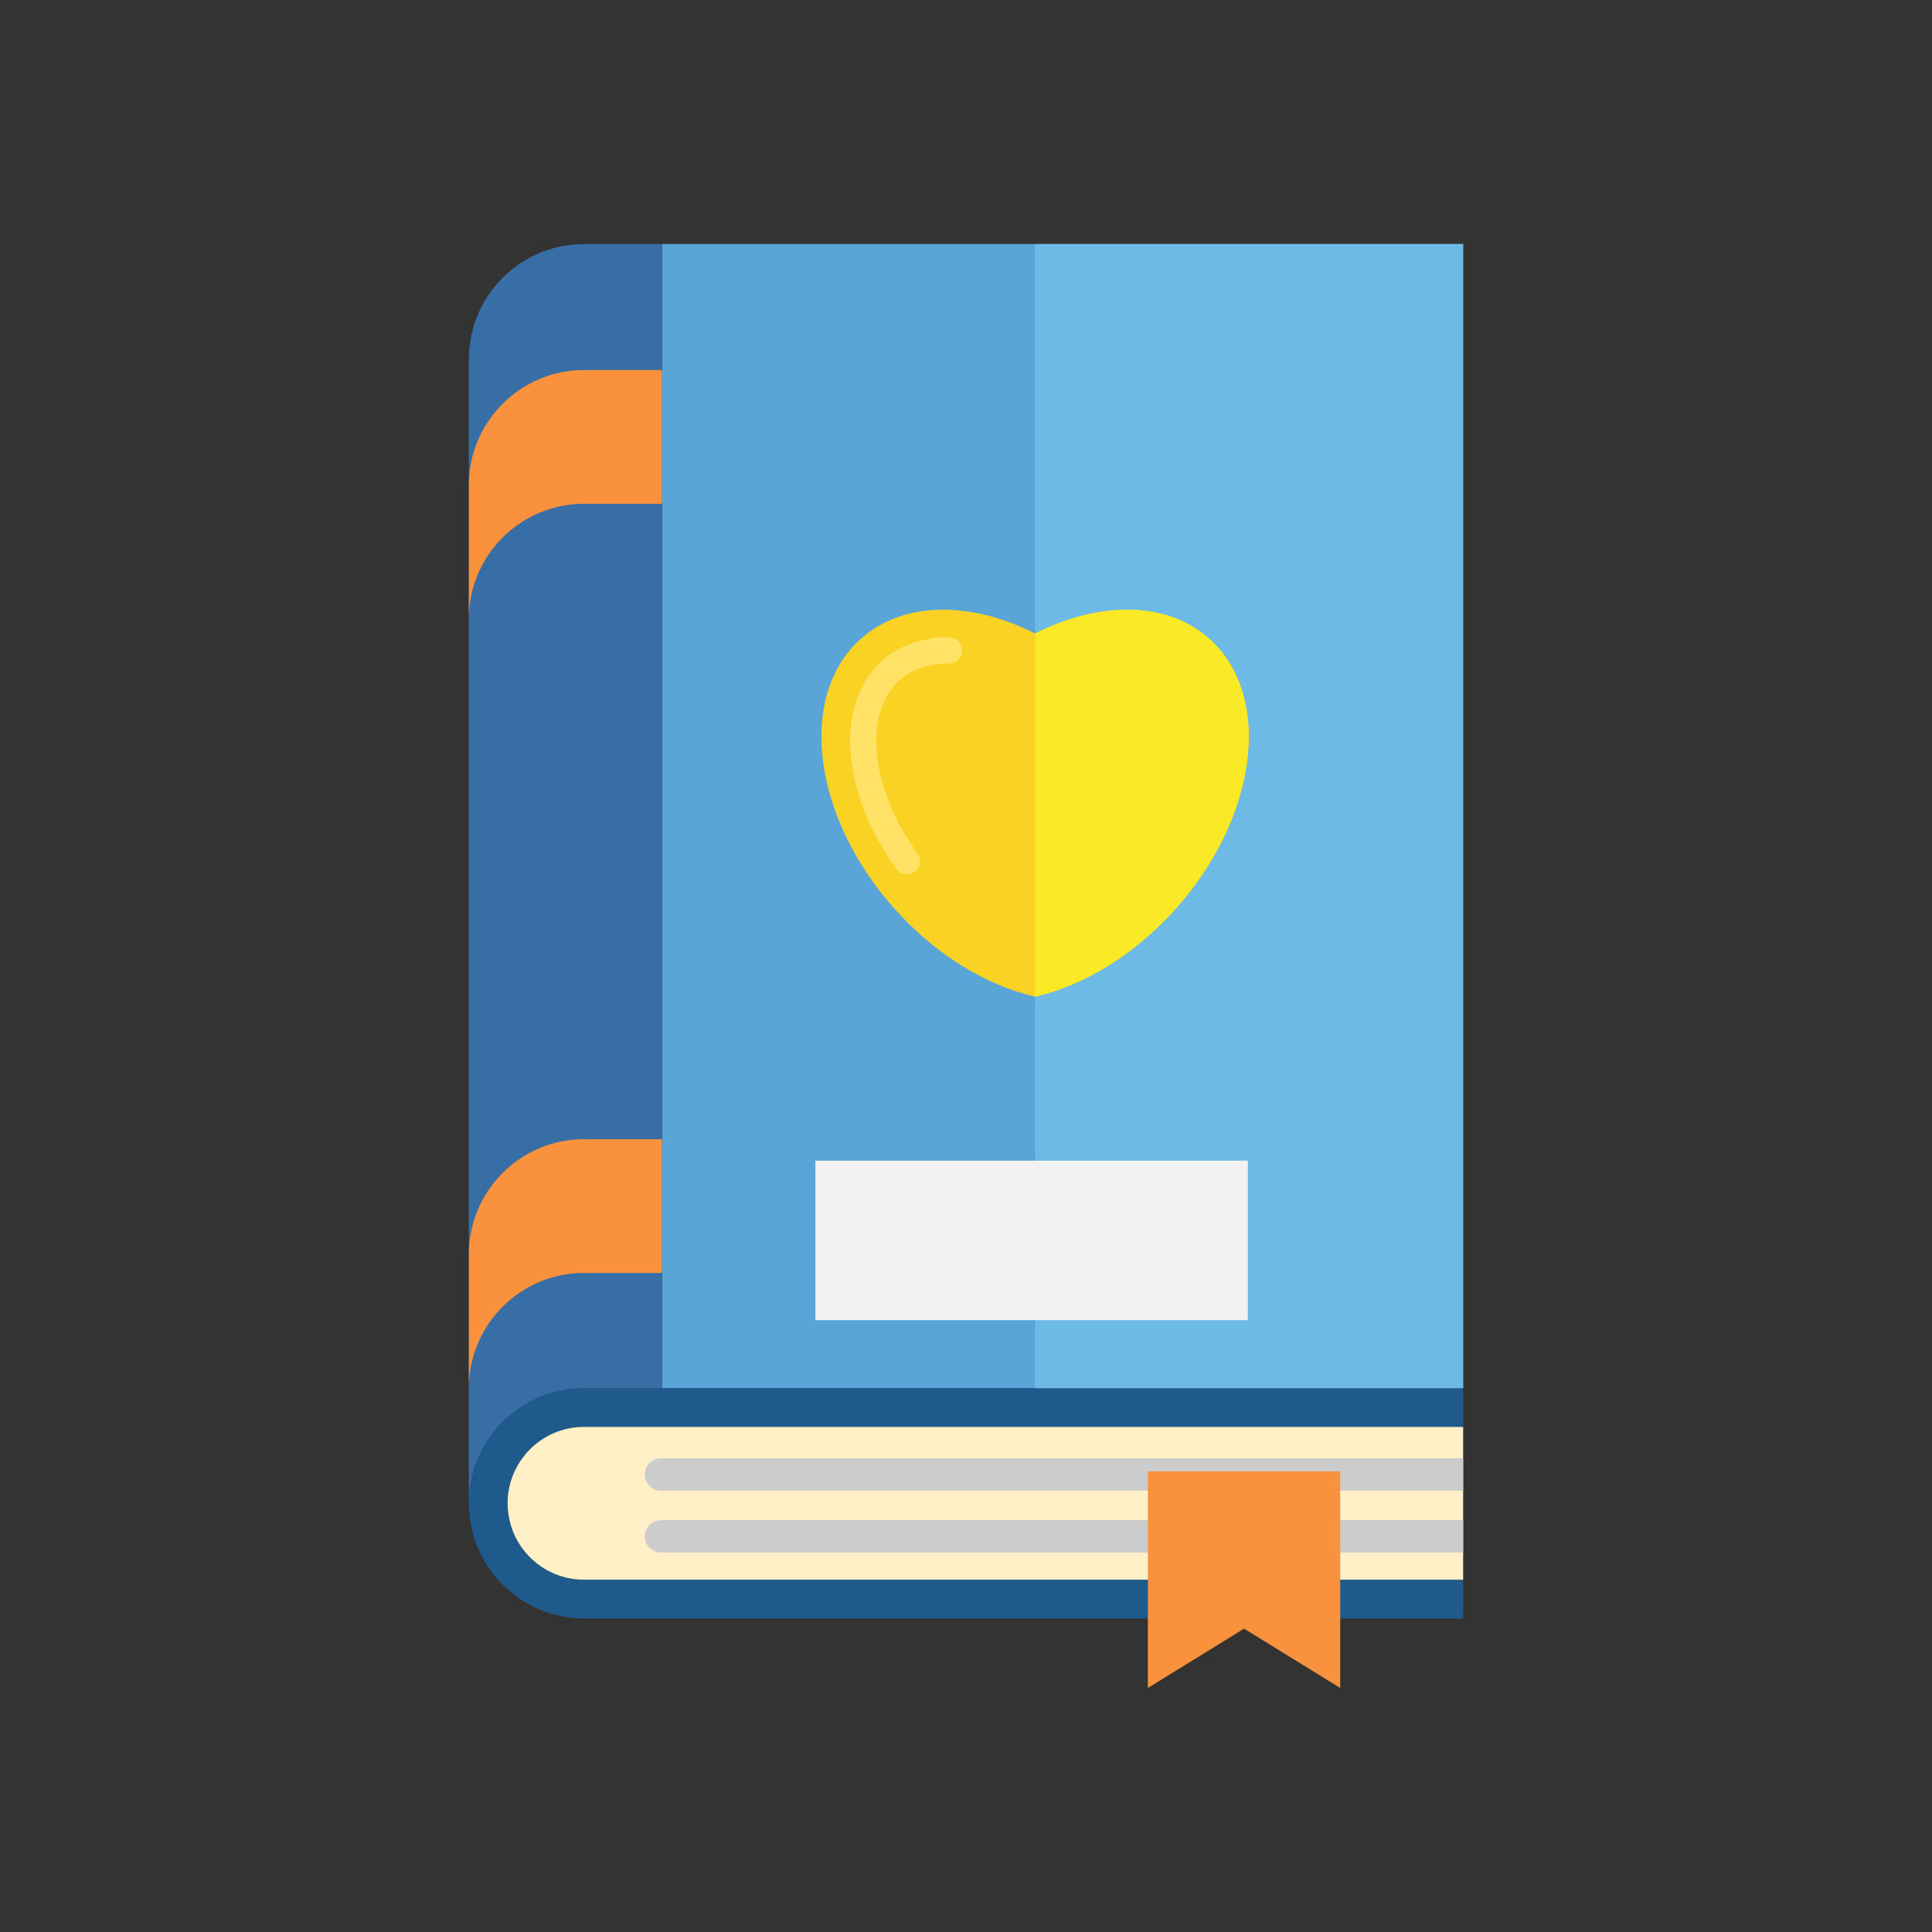 <?xml version="1.0" encoding="UTF-8"?><svg id="a" xmlns="http://www.w3.org/2000/svg" viewBox="0 0 512 512"><rect x="0" y="0" width="512" height="512" fill="#333333" stroke="none"/><defs><style>.b{fill:#fad223;}.c{fill:#5aa5d7;}.d{fill:#376ea5;}.e{fill:#fa913c;}.f{fill:#ccc;}.g{fill:none;stroke:#ffe266;stroke-linecap:round;stroke-miterlimit:10;stroke-width:6.94px;}.h{fill:#6cbae5;}.i{fill:#1e5a8c;}.j{fill:#f9e926;}.k{fill:#f2f2f2;}.l{fill:#fff0c8;}</style></defs><path class="i" d="M140.45,384.07c-3.66,3.67-5.93,8.73-5.93,14.32,0,11.18,9.07,20.25,20.25,20.25h232.98v10.27H154.77c-16.84,0-30.52-13.7-30.52-30.52s13.69-30.52,30.52-30.52h232.98v10.27H154.77c-5.59,0-10.65,2.27-14.32,5.93Z"/><rect class="c" x="175.45" y="64.67" width="212.3" height="303.2"/><path class="d" d="M175.45,64.67V367.87h-20.68c-16.84,0-30.52,13.69-30.52,30.52V95.2c0-16.83,13.69-30.52,30.52-30.52h20.68Z"/><path class="e" d="M175.45,98.06v35.45h-20.68c-16.84,0-30.52,13.7-30.52,30.52v-35.44c0-16.83,13.68-30.53,30.52-30.53h20.68Z"/><path class="e" d="M175.45,301.9v35.45h-20.68c-16.84,0-30.52,13.7-30.52,30.52v-35.44c0-16.83,13.68-30.53,30.52-30.53h20.68Z"/><path class="l" d="M387.75,378.14v40.5H154.77c-6.2,0-11.76-2.79-15.47-7.19-2.07-2.44-3.56-5.38-4.28-8.61-.33-1.43-.5-2.92-.5-4.45,0-1.13,.09-2.25,.27-3.33,.53-3.19,1.8-6.12,3.63-8.61,.62-.85,1.29-1.64,2.03-2.38,3.67-3.66,8.73-5.93,14.32-5.93h232.98Z"/><path class="f" d="M387.75,386.45v8.61H175.17c-2.38,0-4.3-1.93-4.3-4.3h0c0-2.38,1.93-4.31,4.3-4.31h212.58Z"/><path class="f" d="M387.75,402.84v8.61H175.17c-2.38,0-4.3-1.93-4.3-4.3h0c0-2.38,1.93-4.3,4.3-4.3h212.58Z"/><polygon class="e" points="355.17 447.33 329.69 431.61 304.2 447.33 304.2 389.92 355.17 389.92 355.17 447.33"/><rect class="h" x="274.31" y="64.67" width="113.44" height="303.2"/><g><path class="b" d="M317.09,233.97c-1.62,2.25-3.38,4.46-5.29,6.61-11.05,12.48-24.61,20.59-37.49,23.55-12.87-2.96-26.43-11.07-37.48-23.55-1.91-2.15-3.68-4.36-5.3-6.61-16.87-23.33-18.73-51.1-3.32-64.75,11.32-10.03,29.1-9.89,46.1-1.34,17.01-8.55,34.78-8.69,46.1,1.34,15.41,13.65,13.56,41.42-3.32,64.75Z"/><path class="g" d="M240.35,228.24c-4.34-5.99-7.48-12.28-9.39-18.38-4.11-13.13-2.52-25.43,5.17-32.24,3.89-3.45,9.2-5.27,15.34-5.27"/><path class="j" d="M317.09,233.97c-1.62,2.25-3.38,4.46-5.29,6.61-11.05,12.48-24.61,20.59-37.49,23.55v-96.25c17.01-8.55,34.78-8.69,46.1,1.34,15.41,13.65,13.56,41.42-3.32,64.75Z"/></g><rect class="k" x="216.09" y="307.59" width="114.6" height="42.26"/></svg>